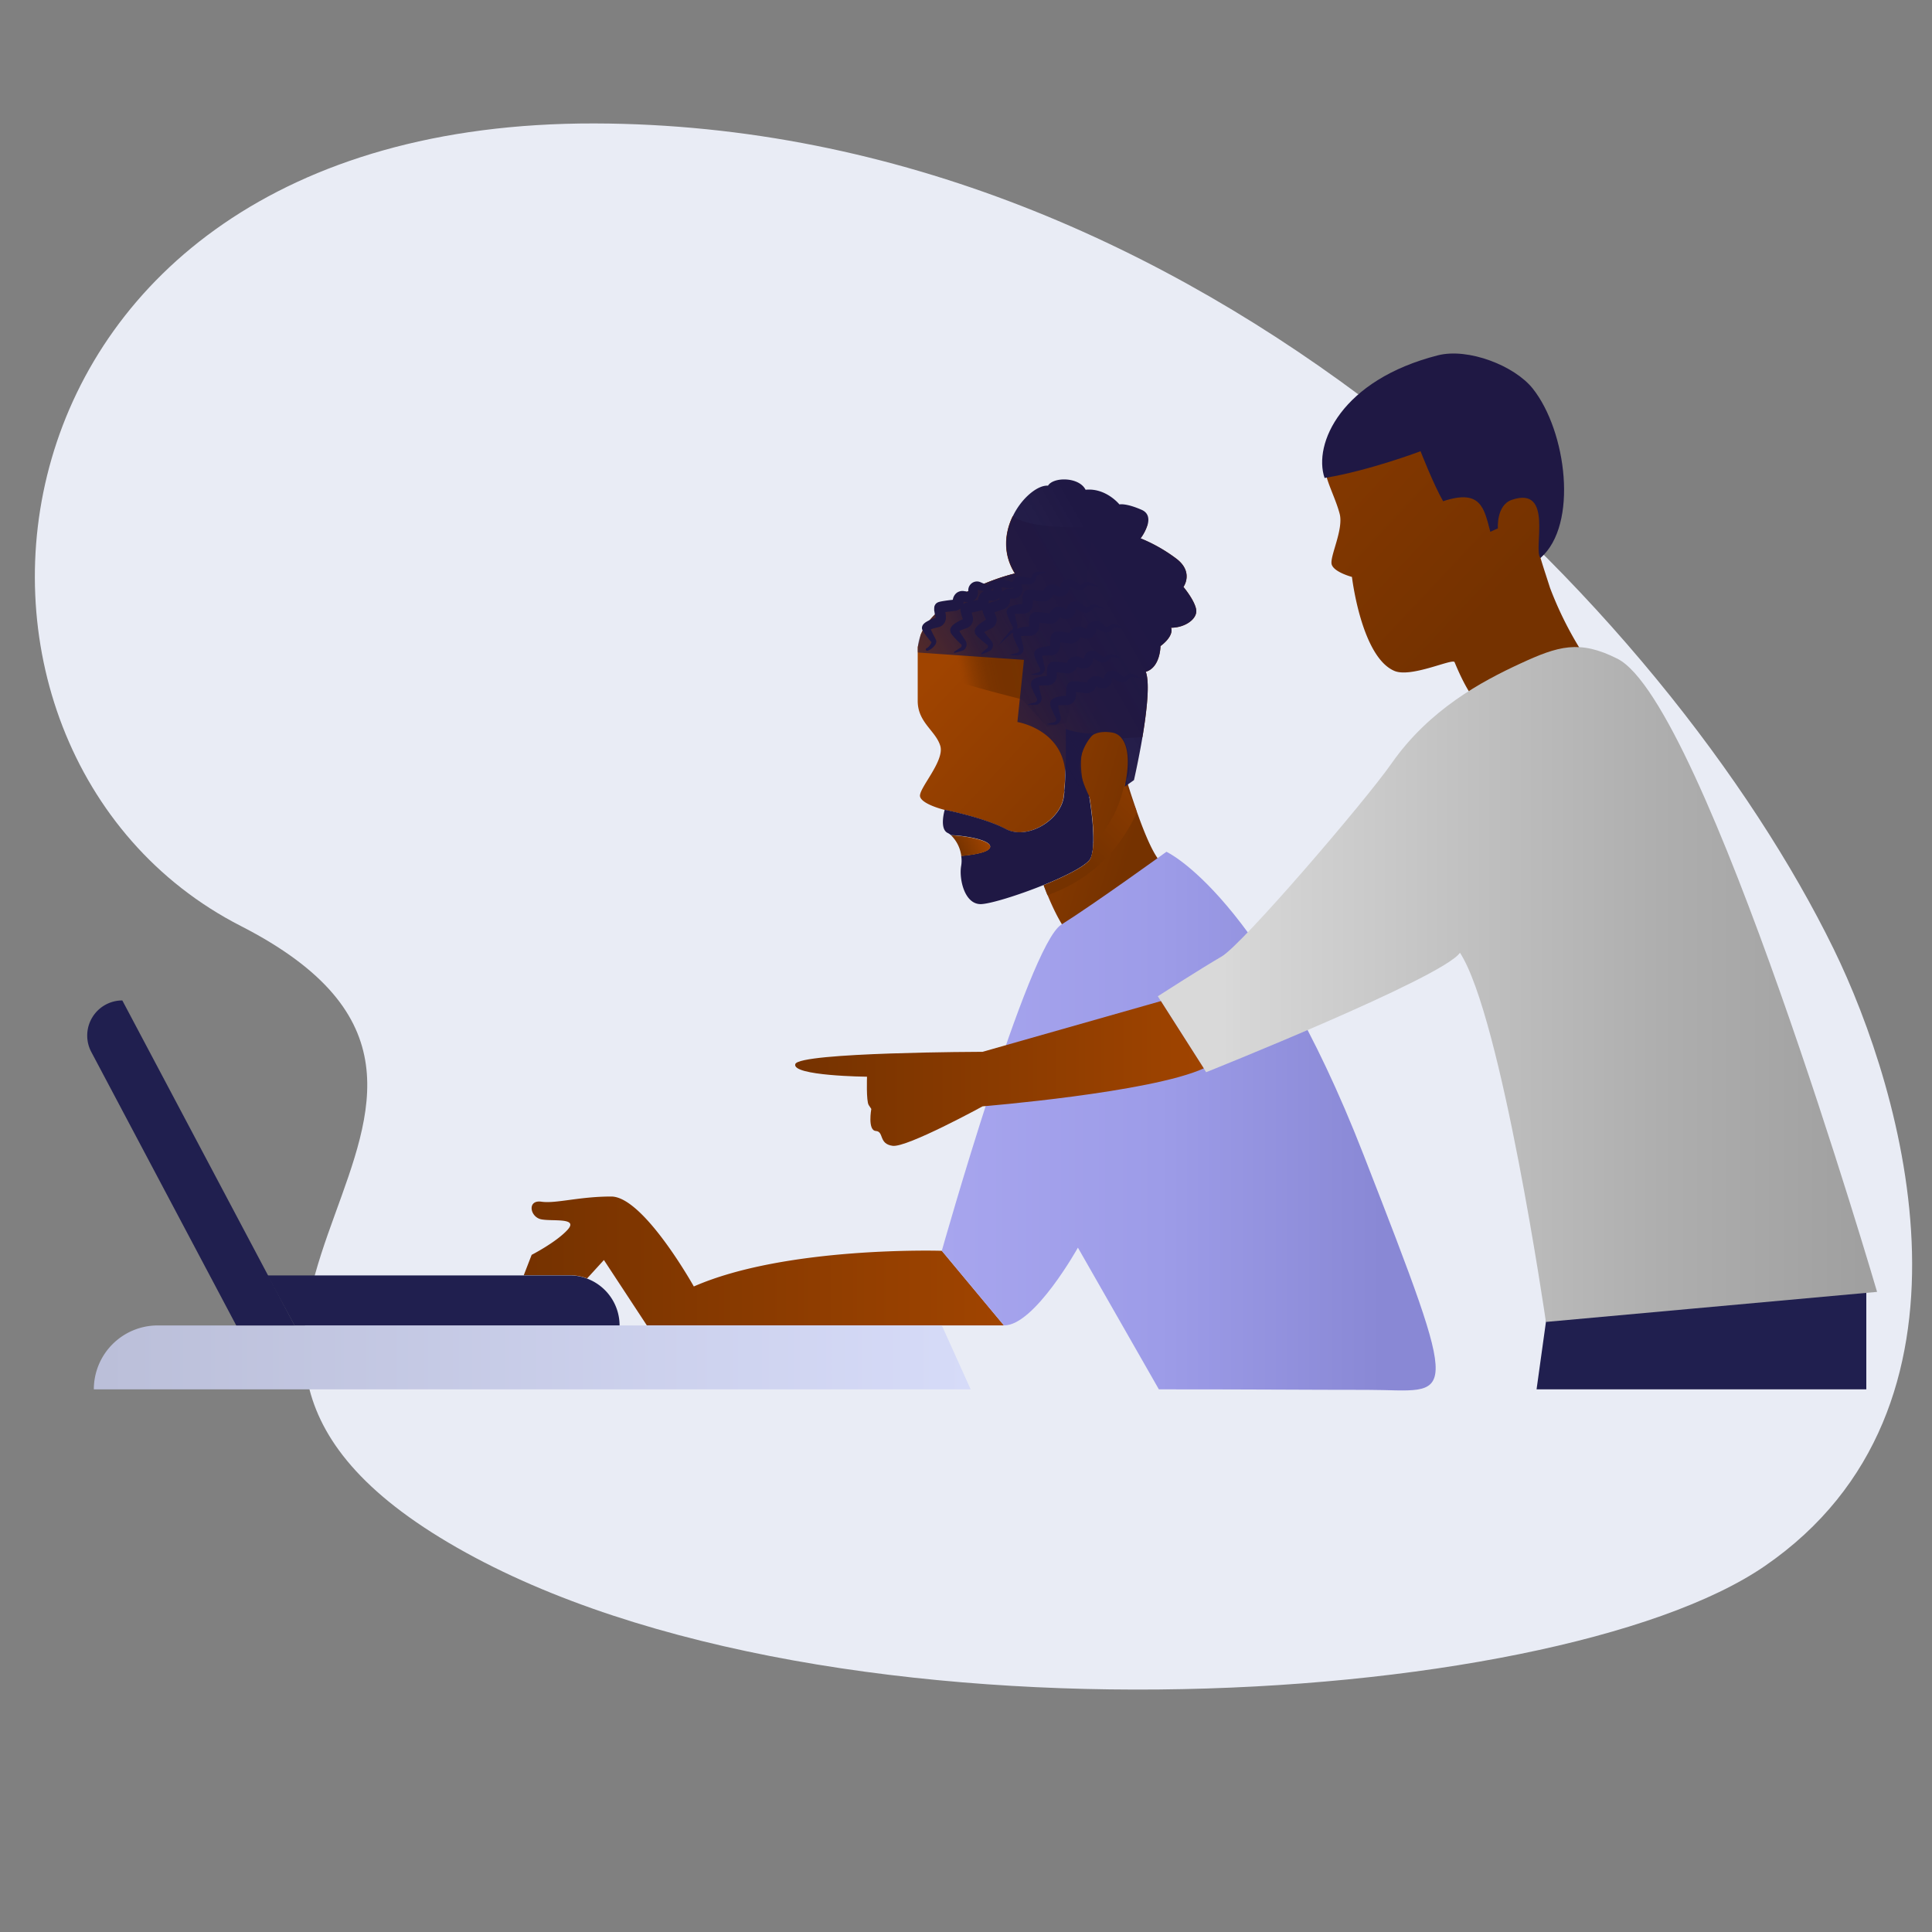 <svg xmlns="http://www.w3.org/2000/svg" xmlns:xlink="http://www.w3.org/1999/xlink" viewBox="0 0 650 650"><rect x="0" y="0" width="650" height="650" fill="#808080" stroke="none"/><defs><style>.cls-1{fill:#e9ecf5;}.cls-2{fill:url(#Безымянный_градиент_123);}.cls-3{fill:url(#Безымянный_градиент_64);}.cls-4{fill:#1f1844;}.cls-5{fill:url(#Безымянный_градиент_123-2);}.cls-6{fill:url(#Безымянный_градиент_123-3);}.cls-7{fill:url(#Безымянный_градиент_123-4);}.cls-8{fill:url(#Безымянный_градиент_123-5);}.cls-9{fill:url(#Безымянный_градиент_123-6);}.cls-10{fill:url(#Безымянный_градиент_250);}.cls-11{fill:#201f4f;}.cls-12{fill:url(#Безымянный_градиент_170);}.cls-13{fill:url(#Безымянный_градиент_3);}.cls-14{fill:url(#Безымянный_градиент_123-7);}.cls-15{fill:url(#Безымянный_градиент_63);}</style><linearGradient id="Безымянный_градиент_123" x1="409.89" y1="280.65" x2="331.53" y2="207.09" gradientUnits="userSpaceOnUse"><stop offset="0" stop-color="#753200"/><stop offset="1" stop-color="#a04400"/></linearGradient><linearGradient id="Безымянный_градиент_64" x1="319.88" y1="214.81" x2="344.8" y2="209.49" gradientUnits="userSpaceOnUse"><stop offset="0" stop-color="#a04400" stop-opacity="0"/><stop offset="0.06" stop-color="#953f00" stop-opacity="0.27"/><stop offset="0.12" stop-color="#8b3b00" stop-opacity="0.49"/><stop offset="0.19" stop-color="#833800" stop-opacity="0.68"/><stop offset="0.27" stop-color="#7d3500" stop-opacity="0.82"/><stop offset="0.37" stop-color="#783300" stop-opacity="0.93"/><stop offset="0.51" stop-color="#763200" stop-opacity="0.98"/><stop offset="0.9" stop-color="#753200"/></linearGradient><linearGradient id="Безымянный_градиент_123-2" x1="348.01" y1="967.31" x2="358.23" y2="967.31" gradientTransform="translate(-419.32 -426.48) rotate(-26.38)" xlink:href="#Безымянный_градиент_123"/><linearGradient id="Безымянный_градиент_123-3" x1="400.66" y1="992.68" x2="349" y2="944.17" gradientTransform="translate(-419.32 -426.48) rotate(-26.38)" xlink:href="#Безымянный_градиент_123"/><linearGradient id="Безымянный_градиент_123-4" x1="504.12" y1="200.56" x2="341.89" y2="48.25" xlink:href="#Безымянный_градиент_123"/><linearGradient id="Безымянный_градиент_123-5" x1="384.4" y1="987.57" x2="439.83" y2="968.7" gradientTransform="translate(-419.32 -426.48) rotate(-26.38)" xlink:href="#Безымянный_градиент_123"/><linearGradient id="Безымянный_градиент_123-6" x1="176.21" y1="424.27" x2="337.77" y2="424.27" xlink:href="#Безымянный_градиент_123"/><linearGradient id="Безымянный_градиент_250" x1="316.88" y1="377.19" x2="483.03" y2="377.19" gradientUnits="userSpaceOnUse"><stop offset="0" stop-color="#a7a5ee"/><stop offset="0.44" stop-color="#9d9ce8"/><stop offset="0.89" stop-color="#8988d5"/></linearGradient><linearGradient id="Безымянный_градиент_170" x1="31.52" y1="456.68" x2="326.57" y2="456.68" gradientUnits="userSpaceOnUse"><stop offset="0.01" stop-color="#bbbfd9"/><stop offset="1" stop-color="#d6dbf8"/></linearGradient><linearGradient id="Безымянный_градиент_3" x1="389.53" y1="331.22" x2="631.52" y2="331.22" gradientUnits="userSpaceOnUse"><stop offset="0.09" stop-color="#d9d9d9"/><stop offset="0.12" stop-color="#d6d6d6"/><stop offset="0.7" stop-color="#aeaeae"/><stop offset="1" stop-color="#9f9f9f"/></linearGradient><linearGradient id="Безымянный_градиент_123-7" x1="267.52" y1="361.18" x2="404.97" y2="361.18" xlink:href="#Безымянный_градиент_123"/><linearGradient id="Безымянный_градиент_63" x1="292.12" y1="255.23" x2="381.59" y2="204.33" gradientUnits="userSpaceOnUse"><stop offset="0" stop-color="#1f1844" stop-opacity="0"/><stop offset="0.11" stop-color="#1f1844" stop-opacity="0.24"/><stop offset="0.29" stop-color="#1f1844" stop-opacity="0.58"/><stop offset="0.49" stop-color="#1f1844" stop-opacity="0.81"/><stop offset="0.71" stop-color="#1f1844" stop-opacity="0.96"/><stop offset="1" stop-color="#1f1844"/></linearGradient></defs><title>1</title><g id="Слой_1" data-name="Слой 1"><path class="cls-1" d="M616.86,319.16C561.84,206.69,404.48,42,200,41.53c-213.36-.44-234,211.17-119,270S27.87,443.66,148.07,517.32c121.66,74.56,374.5,58.49,445.67,9.56C671.21,473.63,640.63,367.75,616.86,319.16Z"/></g><g id="Слой_2" data-name="Слой 2"><path class="cls-2" d="M394,211.19c1,3-3.57,6.18-3.57,6.18s0,7.14-4.94,8.65c1.43,3.79.29,13.52-1.13,22l-7,.38c-4.85.28-9.18.58-11.93,1-1.86.28-3,.62-3.09,1a15.71,15.71,0,0,1-1.66,3.11c0,3.32-2.1.67-2.27,6-.07,2.4-.19,4.72-.36,6.69-.06.58-.11,1.13-.17,1.65-.94,8-12.27,14.92-19.54,11.09s-20.58-6.47-20.58-6.47-7.54-1.83-8.21-4.45,8.41-12,6.78-17.14c-.74-2.38-2.43-4.22-4-6.23-1.87-2.37-3.62-5-3.58-9v-.09c0-1.26,0-6.35,0-10.78v-5.25c0-1.15,0-1.86,0-1.86a27.44,27.44,0,0,0,.94-4h0c4.18-10.56,21-18.09,31.72-20.74-4.2-6.71-3.39-13.76-.7-19.29,4,3.23,14.66,4.07,27.16,3.77,5.83-.13,12.07-.51,18.22-1a15.08,15.08,0,0,1-2.39,4.73A53.59,53.59,0,0,1,395.83,188c5.9,4.54,2.33,9.47,2.33,9.47s3.71,4.4,4.27,7.56S398.71,211.19,394,211.19Z"/><path class="cls-3" d="M367.91,177.41C365,201,360.73,230,360.77,231.73c.07,3.88-1.51,8.77-2,11.5l-6.46,1.35-8.46-9.31s-24.62-6-35-10.47v-5.25c0-1.15,0-1.86,0-1.86a27.44,27.44,0,0,0,.94-4h0c4.18-10.56,21-18.09,31.72-20.74-4.2-6.71-3.39-13.76-.7-19.29C344.76,176.87,355.41,177.71,367.91,177.41Z"/><path class="cls-4" d="M370,246.49c-2.84,2.42-6.06,6.3-6.16,10.95A18.82,18.82,0,0,0,367,268c-.34,0-.54,0-.54,0s2.73,15.7.48,20.7c-1.06,2.35-8.11,5.94-15.85,9.06-8.75,3.54-18.42,6.49-21.3,6.42-5.44-.14-7.18-8.75-6.41-12.92a10.14,10.14,0,0,0,0-3.32c4-.36,9.65-1.21,9.74-3.1.1-2.19-8-3.69-13.19-3.86a4.47,4.47,0,0,0-1.09-.74c-2.91-1.4-1-7.81-1-7.81s13.3,2.63,20.57,6.47,18.6-3,19.54-11.09c.72-6.09.7-17.57.63-22.82.09.22.12.34.12.34S365.09,247.55,370,246.49Z"/><path class="cls-5" d="M333.16,284.92c-.09,1.89-5.78,2.74-9.74,3.1a11.85,11.85,0,0,0-3.45-7C325.14,281.23,333.27,282.73,333.16,284.92Z"/><path class="cls-6" d="M380,258.37a7.9,7.9,0,0,1-1,4c.42,1.38,1,3.27,1.71,5.44l1.56,4.65c2.08,6,4.66,12.53,7,16,4.87,7.27-18,29.34-24.67,29.19-4.72-.1-9.63-10.38-12.13-16.46-.58-1.4-1-2.59-1.32-3.36,7.75-3.12,14.8-6.71,15.85-9.07a14.41,14.41,0,0,0,.86-5c.26-6.55-1.34-15.74-1.34-15.74s-3.33-6.52-3.25-10.38a16.68,16.68,0,0,1,5.6-11.62c.17,0,1.86-1,2-1C375.89,243.72,380,248.76,380,258.37Z"/><path class="cls-7" d="M531,217.33a120.07,120.07,0,0,1-9.5-19.52L520,193.16c-.71-2.16-1.29-4.06-1.71-5.44.63-1.11,1.49-1.42,2.06-2.91,2.59-6.76.19-31.71-11.92-25.07-.16.09-6.41-22.19-9.43-22.66-5.64-.87-25-5.07-37.1-2.5l-8.11,5c-1.59.34-8,15.24-8,17.57,0,0,0,.07,0,.1,0,4,3.4,9.86,4.92,15.59,1.39,5.26-3.36,14.36-2.69,17s6.83,4.26,6.83,4.26h0S458,221,469.13,225.72c5.65,2.41,19.67-4.34,20.25-2.94,2.49,6.08,7.4,16.35,12.13,16.46C508.2,239.39,535.92,224.6,531,217.33Z"/><path class="cls-8" d="M378.36,263.25l3.91,9.24s0,.06,0,.09c0,.32.06.66.09,1-7.71,16.67-19.9,24-29.94,27.61-.58-1.4-1-2.59-1.32-3.36,7.75-3.12,14.8-6.71,15.85-9.07a14.41,14.41,0,0,0,.86-5A38.55,38.55,0,0,0,378.36,263.25Z"/></g><g id="Слой_3" data-name="Слой 3"><path class="cls-9" d="M337.77,445.92H217.63l-14.45-22-5.66,6.2a16.38,16.38,0,0,0-5.89-1.07H176.21l2.66-6.87s8.22-4.21,12.06-8.41-4.91-2.8-8.78-3.53-4.88-6.65,0-5.94,12.62-1.74,23.5-1.74,27.78,30.26,27.78,30.26c31.15-13.66,83.45-12,83.45-12Z"/><path class="cls-10" d="M460,467.6c-21.13,0-34.74-.17-70.11-.17l-27.24-47.67s-14.69,26.36-24.9,26.16l-20.89-25.1s29-102.71,40.18-109.72,35.39-24.53,35.39-24.53,32.31,14.68,66.32,101.94S489,467.6,460,467.6Z"/><polygon class="cls-11" points="627.9 467.43 516.96 467.43 521.12 437.51 627.9 430.19 627.9 467.43"/></g><g id="_01" data-name="01"><path class="cls-12" d="M326.57,467.43h-295A21.5,21.5,0,0,1,53,445.93H316.87Z"/><path class="cls-11" d="M208.45,445.92H99.1L90,429.1H191.63a16.38,16.38,0,0,1,5.89,1.07A16.86,16.86,0,0,1,208.45,445.92Z"/><path class="cls-11" d="M41.15,336.58,99.1,445.93H79.48l-48.76-92a11.81,11.81,0,0,1,10.43-17.34Z"/><path class="cls-4" d="M518.28,187.72c12.82-11.14,8.77-42.71-2.61-57C509.5,123,494,117,483.86,119.52c-32.63,8.28-42.11,29.84-38.22,41.29,15.07-2.48,32.29-9,32.29-9s4.36,11.2,7.59,16.82c12.73-4.21,13.77,2.28,15.88,10.29,1.05-.53,2.55-1.13,2.55-1.13s-.6-7.83,4.7-9.63C522.86,163.36,515.67,185.05,518.28,187.72Z"/><path class="cls-13" d="M631.52,434.64,520.11,444.75s-14.9-102.65-28.92-124.21c-5.81,8.41-85.4,40.19-85.4,40.19l-.82-1.29-14.38-22.59-1.06-1.67S404,325.87,411,321.81s48.3-52.26,57.1-64.87c12.78-18.33,30.54-27.75,43.34-33.67s19.93-8.12,32.74-1.64C573.56,236.48,631.52,434.64,631.52,434.64Z"/><path class="cls-14" d="M405,359.44c-17.93,8.17-74.4,12.77-74.4,12.77s-25.49,13.94-30.28,13.29-2.83-4.79-5.66-5-1.52-7.41-1.52-7.41l-.87-1.31c-.87-1.31-.57-9.53-.57-9.53S266.26,362,267.57,358s63-4.13,63-4.13l60-17.06Z"/><path class="cls-15" d="M394,211.19c1,3-3.57,6.18-3.57,6.18s0,7.14-4.94,8.65c1.43,3.79.29,13.52-1.13,22-1.31,7.76-2.85,14.44-2.85,14.44l-3.13,2.22c1.85-8.37,1.09-13.65-1-16.27a5,5,0,0,0-3.17-1.94c-4.59-.76-7.26.65-8.75,2.94-3.28,5-1,14.26-1,14.26s1,.69-6.43,2.62a25.74,25.74,0,0,0,.36-6.69c-1.21-14.34-16.1-16.69-16.1-16.69L344.5,222l-35.69-2.47h0a12.37,12.37,0,0,1,0-1.86,13.27,13.27,0,0,1,.94-4h0c4.18-10.56,21-18.09,31.72-20.74-4.2-6.71-3.39-13.76-.7-19.29,3-6.23,8.47-10.53,11.82-10.24,1.79-3,10.44-3,12.64,1.37,6.87-.69,11.39,4.94,11.39,4.94s2.07-.54,7.42,1.79c2.35,1,2.58,3,2.11,4.88a15.08,15.08,0,0,1-2.39,4.73A53.59,53.59,0,0,1,395.83,188c5.9,4.54,2.33,9.47,2.33,9.47s3.71,4.4,4.27,7.56S398.71,211.19,394,211.19Z"/><path class="cls-4" d="M369.46,197.27c-1-.09-1.9-.22-2.83-.36a1.26,1.26,0,0,0-.55,0,.87.87,0,0,0-.38.17.83.83,0,0,0-.14.14l-.22.24-.5.54a2.43,2.43,0,0,1-2.11.62,2.67,2.67,0,0,1-.57-.17l-.41-.2-.64-.31-1.23-.6a.15.15,0,0,0-.16.09c0,.06,0,.09,0,.1h0v.33a2,2,0,0,1,0,.24,3,3,0,0,1-.53,1.31,3.2,3.2,0,0,1-3.89,1.06l-.65-.27-.33-.14-.16-.07-.11,0a.21.21,0,0,0,.1,0,.25.25,0,0,0,.21-.09l0-.05-.14.37a3.34,3.34,0,0,1-2.23,2,3.41,3.41,0,0,1-.77.12h-.39l-.27,0-2.74-.32c-.44,0-.91-.09-1.27-.11h-.14l.1,0,.2-.06.09,0,.21-.11a1.56,1.56,0,0,0,.39-.34,1.22,1.22,0,0,0,.2-.3c.08-.17,0-.15,0-.09a2.1,2.1,0,0,0,0,.21c-.06.35-.1.8-.13,1.23l0,.67a4.08,4.08,0,0,1-.2,1.2,3.18,3.18,0,0,1-2.78,2.13,4.2,4.2,0,0,1-.45,0h-.66c-.44,0-.87,0-1.29,0a7.29,7.29,0,0,0-1,.13s-.05,0,0,0a1,1,0,0,0,.28-.61.74.74,0,0,0,0-.13s0,0,0,0h0a.75.75,0,0,0,0,.09c0,.08,0,.17,0,.27.06.4.14.85.24,1.3.19.9.44,1.79.64,2.72a2.28,2.28,0,0,1-.38,2,2,2,0,0,1-1.68.81l.29-.14q-2.24,2.09-4.52,4.14,1.9-2.41,3.86-4.76l.05-.06.24-.08a.89.89,0,0,0,.55-1.32c-.45-.82-.84-1.7-1.24-2.58-.19-.45-.39-.89-.56-1.4,0-.13-.08-.27-.12-.42s0-.15-.05-.26l0-.16a.92.92,0,0,1,0-.1,2.11,2.11,0,0,1,0-.22,1.84,1.84,0,0,1,.64-1.2,2.84,2.84,0,0,1,.61-.4,7,7,0,0,1,1.72-.55c.52-.11,1-.19,1.51-.24l.74-.08c.36,0,.24,0,.22,0a.14.14,0,0,0-.14.06c0,.29,0-.48,0-.93a15.5,15.5,0,0,1,.09-1.57c0-.15,0-.3.07-.48a3.13,3.13,0,0,1,.24-.77,2.46,2.46,0,0,1,.29-.45,2.13,2.13,0,0,1,.46-.4l.24-.13.14-.05.28-.08.14,0H346l.2,0h.52c.57,0,1,.06,1.53.1,1,.08,1.91.2,2.85.33h0a.33.33,0,0,0-.12.07.28.28,0,0,0-.07.12l.12-.29a3.5,3.5,0,0,1,.36-.67,3.3,3.3,0,0,1,4.05-1.15l.22.1.16.08.31.16.63.32-.06,0a.08.08,0,0,0,0,.1s0,0,0,0,0-.05,0-.11l0-.17,0-.19.08-.33a3,3,0,0,1,1.83-1.93,2.89,2.89,0,0,1,2.55.27c.46.31.77.58,1.16.88l.85.66a.63.63,0,0,0,.54,0l.58-.37.32-.21a2.27,2.27,0,0,1,.46-.23,2.17,2.17,0,0,1,1-.12,2.32,2.32,0,0,1,.82.28C367.77,196.39,368.62,196.81,369.46,197.27Z"/><path class="cls-4" d="M371.56,204.77c-1-.09-2-.24-3-.38a.94.94,0,0,0-.86.27l-.07.08-.13.14-.25.28-.25.28a2.56,2.56,0,0,1-.46.36,2.51,2.51,0,0,1-2.35.11l-1.4-.69-.67-.33c-.15-.08-.14-.05-.16-.06h-.05a.16.16,0,0,0-.09.14c0,.09.09-.21,0,.66A3.14,3.14,0,0,1,360,208a3.19,3.19,0,0,1-1.51.29,3.34,3.34,0,0,1-.77-.14l-.35-.13-.17-.07-.69-.29-.34-.14c-.1,0,0,0,0,0a.22.22,0,0,0,.23,0s.08-.1.07-.07l-.06.18,0,.09-.08.18a3.31,3.31,0,0,1-.41.7,3.38,3.38,0,0,1-2.87,1.3l-1.58-.18c-.95-.12-2-.24-2.79-.28h-.11l.21,0,.21-.09a1.57,1.57,0,0,0,.45-.31,1.25,1.25,0,0,0,.35-.52c0-.09,0,0,0,0l0,.26c-.06.4-.09.87-.13,1.33l-.05.73a3.31,3.31,0,0,1-.44,1.5,3.19,3.19,0,0,1-2.55,1.58H345a12.75,12.75,0,0,0-1.31.08c-.21,0-.37.06-.51.08s-.1,0-.08,0a1,1,0,0,0,.25-.39.79.79,0,0,0,.07-.26.74.74,0,0,0,0-.13s0,0,0,0,0,0,0,.06a2.25,2.25,0,0,0,0,.27l.11.66c.17.93.41,1.89.65,2.85l.19.83a2.28,2.28,0,0,1-.11,1.11,2.12,2.12,0,0,1-1.49,1.36,2.15,2.15,0,0,1-.49.05l-.38,0-.75,0c-.5,0-1-.08-1.51-.14.48-.15,1-.28,1.46-.42l.73-.19.36-.09a1.14,1.14,0,0,0,.24-.11,1,1,0,0,0,.44-.75.72.72,0,0,0-.09-.36l0-.08-.08-.16-.18-.34c-.45-.91-.88-1.81-1.28-2.78-.1-.25-.2-.49-.28-.77s-.09-.28-.12-.46a2.49,2.49,0,0,1,0-.31.94.94,0,0,1,0-.1,2.15,2.15,0,0,1,0-.23,1.79,1.79,0,0,1,.85-1.36,3.6,3.6,0,0,1,.59-.33,6.17,6.17,0,0,1,.93-.31,15.33,15.33,0,0,1,1.64-.32l.79-.1.39,0,.2,0h.1s0,0,0,0a.14.14,0,0,0-.15,0,.18.18,0,0,0,0,.08v-.76c0-.53,0-1,.08-1.63,0-.15,0-.3.06-.48a3.75,3.75,0,0,1,.17-.67,2.1,2.1,0,0,1,.53-.84,2.14,2.14,0,0,1,.53-.37,2.2,2.2,0,0,1,.3-.11l.3-.07h.11l.21,0h.4c1.18,0,2.12.15,3.14.26l1.37.18a.3.3,0,0,0-.26.13l0,.06h0l0-.09.07-.17a3.39,3.39,0,0,1,.9-1.29,3.31,3.31,0,0,1,3-.75,3.64,3.64,0,0,1,.69.26l.33.17.66.34.17.08s0,0,0,0h0a.09.09,0,0,0-.05,0s0,.08,0,.09h0l0-.09,0-.18,0-.21c0-.12.05-.24.09-.35a3,3,0,0,1,.77-1.24,2.94,2.94,0,0,1,2.63-.77,3,3,0,0,1,.66.22,3,3,0,0,1,.49.3l.59.45,1.13.88a.55.55,0,0,0,.51.14l.16-.05.31-.21.7-.45a2.12,2.12,0,0,1,2-.07C369.77,203.84,370.67,204.28,371.56,204.77Z"/><path class="cls-4" d="M378.46,211.42c-1-.09-2-.24-3-.38a.94.94,0,0,0-.86.27l-.07.08-.13.14-.25.28-.25.28a2.56,2.56,0,0,1-.46.36,2.51,2.51,0,0,1-2.35.11l-1.4-.69-.67-.33c-.15-.08-.14-.05-.16-.06h-.05a.16.16,0,0,0-.09.14c0,.09.09-.21,0,.66a3.14,3.14,0,0,1-1.78,2.31,3.18,3.18,0,0,1-1.51.29,3.33,3.33,0,0,1-.77-.14l-.35-.13-.17-.07-.69-.29-.34-.14c-.1,0,0,0,0,0a.22.22,0,0,0,.23,0s.08-.1.08-.07l-.06.18,0,.09-.08.18a3.32,3.32,0,0,1-.41.7,3.38,3.38,0,0,1-2.87,1.3l-1.58-.18c-.95-.12-2-.24-2.78-.28h-.11l.21,0,.21-.09a1.57,1.57,0,0,0,.45-.31,1.25,1.25,0,0,0,.35-.52c0-.09,0,0,0,0l0,.26c-.06.4-.09.87-.13,1.33l0,.73a3.31,3.31,0,0,1-.44,1.5,3.19,3.19,0,0,1-2.55,1.58h-1.5a12.75,12.75,0,0,0-1.31.08c-.21,0-.37.06-.51.08s-.1,0-.08,0a1,1,0,0,0,.25-.39.78.78,0,0,0,.07-.26.74.74,0,0,0,0-.13s0,0,0,0,0,0,0,.06a2.3,2.3,0,0,0,0,.27l.11.66c.17.93.41,1.89.65,2.85l.19.83a2.28,2.28,0,0,1-.11,1.11,2.12,2.12,0,0,1-1.49,1.36,2.14,2.14,0,0,1-.49.05l-.38,0-.75,0c-.5,0-1-.08-1.51-.14.48-.15,1-.28,1.46-.42l.73-.19.36-.09a1.13,1.13,0,0,0,.24-.11,1,1,0,0,0,.44-.75.72.72,0,0,0-.09-.36l0-.08-.08-.16-.18-.34c-.45-.91-.88-1.81-1.28-2.78-.1-.25-.2-.49-.28-.77s-.09-.28-.12-.46a2.49,2.49,0,0,1,0-.31.83.83,0,0,1,0-.1,1.82,1.82,0,0,1,.86-1.59,3.59,3.59,0,0,1,.59-.33,6.18,6.18,0,0,1,.93-.31,15.33,15.33,0,0,1,1.64-.32l.79-.1.39,0,.2,0h.1s0,0,0,0a.14.14,0,0,0-.15,0,.18.18,0,0,0,0,.08v-.76c0-.53,0-1,.08-1.63,0-.15,0-.3.06-.48a3.75,3.75,0,0,1,.17-.67,2.11,2.11,0,0,1,.53-.84,2.14,2.14,0,0,1,.53-.37,2.21,2.21,0,0,1,.3-.11l.3-.07H355l.21,0h.4c1.18,0,2.12.15,3.14.26l1.37.18a.3.3,0,0,0-.26.13l0,.06h0l0-.09.07-.17a3.39,3.39,0,0,1,.9-1.29,3.31,3.31,0,0,1,3-.75,3.64,3.64,0,0,1,.69.26l.33.17.66.34.17.08s0,0,0,0h0a.09.09,0,0,0-.05,0s0,.08,0,.09h0l0-.09,0-.18,0-.21c0-.12.06-.24.09-.35a3,3,0,0,1,.77-1.24,2.94,2.94,0,0,1,2.63-.77,3,3,0,0,1,.66.22,3.05,3.05,0,0,1,.49.3l.59.45,1.13.88a.55.55,0,0,0,.51.14l.16-.05.31-.21.7-.45a2.12,2.12,0,0,1,2-.07C376.67,210.48,377.58,210.93,378.46,211.42Z"/><path class="cls-4" d="M377.4,221.49c-1-.09-2-.24-3-.38a.94.94,0,0,0-.86.27l-.07.08-.13.14-.25.28-.25.28a2.56,2.56,0,0,1-.46.36,2.51,2.51,0,0,1-2.35.11l-1.4-.69-.67-.33c-.15-.08-.14-.05-.16-.06h-.05a.16.16,0,0,0-.09.14c0,.09.09-.21,0,.66a3.14,3.14,0,0,1-1.78,2.31,3.19,3.19,0,0,1-1.51.29,3.34,3.34,0,0,1-.77-.14l-.35-.13-.17-.07-.69-.29-.34-.14c-.1,0,0,0,0,0a.22.22,0,0,0,.23,0s.08-.1.07-.07l-.06.18,0,.09-.08.18a3.31,3.31,0,0,1-.41.7,3.38,3.38,0,0,1-2.87,1.3l-1.58-.18c-.95-.12-2-.24-2.79-.28h-.11l.21,0,.21-.09a1.57,1.57,0,0,0,.45-.31,1.25,1.25,0,0,0,.35-.52c0-.09,0,0,0,0l0,.26c-.06.4-.09.87-.13,1.33l0,.73a3.31,3.31,0,0,1-.44,1.5,3.19,3.19,0,0,1-2.55,1.58h-1.5a12.75,12.75,0,0,0-1.31.08c-.21,0-.37.06-.51.08s-.1,0-.08,0a1,1,0,0,0,.25-.39.79.79,0,0,0,.07-.26.74.74,0,0,0,0-.13s0,0,0,0,0,0,0,.06a2.25,2.25,0,0,0,0,.27l.11.66c.17.93.41,1.89.65,2.85l.19.83a2.28,2.28,0,0,1-.11,1.11,2.12,2.12,0,0,1-1.49,1.36,2.14,2.14,0,0,1-.49.05l-.38,0-.75,0c-.5,0-1-.08-1.51-.14.48-.15,1-.28,1.46-.42l.73-.19.36-.09a1.14,1.14,0,0,0,.24-.11,1,1,0,0,0,.44-.75.72.72,0,0,0-.09-.36l0-.08-.08-.16-.18-.34c-.45-.91-.88-1.81-1.28-2.78-.1-.25-.2-.49-.28-.77s-.09-.28-.12-.46a2.49,2.49,0,0,1,0-.31.94.94,0,0,1,0-.1,2.15,2.15,0,0,1,0-.23,1.79,1.79,0,0,1,.85-1.36,3.6,3.6,0,0,1,.59-.33,6.18,6.18,0,0,1,.93-.31,15.33,15.33,0,0,1,1.64-.32l.79-.1.39,0,.2,0h.1s0,0,0,0a.14.14,0,0,0-.15,0,.18.18,0,0,0,0,.08v-.76c0-.53,0-1,.08-1.63,0-.15,0-.3.06-.48a3.75,3.75,0,0,1,.17-.67,2.1,2.1,0,0,1,.53-.84,2.14,2.14,0,0,1,.53-.37,2.2,2.2,0,0,1,.3-.11l.3-.07H354l.21,0h.4c1.18,0,2.12.15,3.14.26l1.37.18a.3.3,0,0,0-.26.13l0,.06h0l0-.09.07-.17a3.39,3.39,0,0,1,.9-1.29,3.31,3.31,0,0,1,3-.75,3.64,3.64,0,0,1,.69.26l.33.17.66.34.17.08s0,0,0,0h0a.09.09,0,0,0-.05,0s0,.08,0,.09h0l0-.09,0-.18,0-.21c0-.12.05-.24.09-.35a3,3,0,0,1,.77-1.24,2.94,2.94,0,0,1,2.63-.77,3,3,0,0,1,.66.22,3,3,0,0,1,.49.3l.59.45,1.13.88a.55.55,0,0,0,.51.14l.16-.05.31-.21.7-.45a2.12,2.12,0,0,1,2-.07C375.61,220.55,376.51,221,377.4,221.49Z"/><path class="cls-4" d="M383.85,228.13c-1-.09-2-.24-3-.38a.94.94,0,0,0-.86.27l-.07.08-.13.14-.25.28-.25.28a2.56,2.56,0,0,1-.46.36,2.51,2.51,0,0,1-2.35.11l-1.4-.69-.67-.33c-.15-.08-.14-.05-.16-.06h-.05a.16.16,0,0,0-.09.14c0,.09.09-.21,0,.66a3.14,3.14,0,0,1-1.78,2.31,3.19,3.19,0,0,1-1.51.29,3.34,3.34,0,0,1-.77-.14l-.35-.13-.17-.07-.69-.29-.34-.14c-.1,0,0,0,0,0a.22.22,0,0,0,.23,0s.08-.1.07-.07l-.06.18,0,.09-.08.18a3.31,3.31,0,0,1-.41.7,3.38,3.38,0,0,1-2.87,1.3l-1.58-.18c-.95-.12-2-.24-2.79-.28h-.11l.21,0,.21-.09a1.57,1.57,0,0,0,.45-.31,1.25,1.25,0,0,0,.35-.52c0-.09,0,0,0,0l0,.26c-.06.4-.09.87-.13,1.33l0,.73a3.31,3.31,0,0,1-.44,1.5,3.19,3.19,0,0,1-2.55,1.58h-1.5a12.75,12.75,0,0,0-1.31.08c-.21,0-.37.06-.51.08s-.1,0-.08,0a1,1,0,0,0,.25-.39.79.79,0,0,0,.07-.26.74.74,0,0,0,0-.13s0,0,0,0,0,0,0,.06a2.25,2.25,0,0,0,0,.27l.11.66c.17.93.41,1.89.65,2.85l.19.83a2.28,2.28,0,0,1-.11,1.11,2.12,2.12,0,0,1-1.49,1.36,2.14,2.14,0,0,1-.49.05l-.38,0-.75,0c-.5,0-1-.08-1.51-.14.48-.15,1-.28,1.46-.42l.73-.19.36-.09a1.14,1.14,0,0,0,.24-.11,1,1,0,0,0,.44-.75.72.72,0,0,0-.09-.36l0-.08-.08-.16-.18-.34c-.45-.91-.88-1.81-1.28-2.78-.1-.25-.2-.49-.28-.77s-.09-.28-.12-.46a2.49,2.49,0,0,1,0-.31.94.94,0,0,1,0-.1,2.15,2.15,0,0,1,0-.23,1.79,1.79,0,0,1,.85-1.36,3.6,3.6,0,0,1,.59-.33,6.18,6.18,0,0,1,.93-.31,15.33,15.33,0,0,1,1.64-.32l.79-.1.39,0,.2,0h.1s0,0,0,0a.14.14,0,0,0-.15,0,.18.18,0,0,0,0,.08v-.76c0-.53,0-1,.08-1.63,0-.15,0-.3.06-.48a3.75,3.75,0,0,1,.17-.67,2.1,2.1,0,0,1,.53-.84,2.14,2.14,0,0,1,.53-.37,2.2,2.2,0,0,1,.3-.11l.3-.07h.11l.21,0h.4c1.18,0,2.12.15,3.14.26l1.37.18a.3.3,0,0,0-.26.13l0,.06h0l0-.09.07-.17a3.39,3.39,0,0,1,.9-1.29,3.31,3.31,0,0,1,3-.75,3.64,3.64,0,0,1,.69.26l.33.17.66.34.17.08s0,0,0,0h0a.09.09,0,0,0-.05,0s0,.08,0,.09h0l0-.09,0-.18,0-.21c0-.12.05-.24.09-.35a3,3,0,0,1,.77-1.24,2.94,2.94,0,0,1,2.63-.77,3,3,0,0,1,.66.22,3,3,0,0,1,.49.3l.59.45,1.13.88a.55.55,0,0,0,.51.14l.16-.05.31-.21.7-.45a2.12,2.12,0,0,1,2-.07C382.06,227.2,383,227.64,383.85,228.13Z"/><path class="cls-4" d="M352.22,192.42c-1,.35-1.91.65-2.87.95a1,1,0,0,0-.67.63l-.08.29-.11.36-.11.36a2.54,2.54,0,0,1-.25.52,2.49,2.49,0,0,1-2.05,1.11h-2.31c-.17,0-.15,0-.18,0l0,0a.18.18,0,0,0,0,.18c0,.1,0-.2.28.62a3.11,3.11,0,0,1-.59,2.83,3.16,3.16,0,0,1-1.22.91,3.32,3.32,0,0,1-.75.21l-.37,0h-.19l-.74,0-.37,0c-.1,0,0,0,0,0a.2.2,0,0,0,.19-.11s0-.12,0-.09l0,.18v.29a3.3,3.3,0,0,1-.07.81,3.37,3.37,0,0,1-2,2.42l-1.5.53c-.9.31-1.88.65-2.62,1l-.1,0,0,0,0,0h0l.17-.14.16-.17a1.58,1.58,0,0,0,.28-.48,1.27,1.27,0,0,0,.09-.62c0-.09,0,0,0,0l.07.25c.12.38.3.82.47,1.25l.28.68a3.35,3.35,0,0,1,.26,1.56,3.23,3.23,0,0,1-1.62,2.57l-1.34.67a12.72,12.72,0,0,0-1.14.64,5,5,0,0,0-.41.29s-.07.06-.06,0a1,1,0,0,0,.07-.49.86.86,0,0,0-.06-.28l-.06-.13h0s0,0,0,0a2.28,2.28,0,0,0,.14.22l.39.54c.56.75,1.21,1.51,1.84,2.26l.55.67a2.42,2.42,0,0,1,.42,1.1,2.27,2.27,0,0,1-.77,2,2.3,2.3,0,0,1-.44.29l-.35.15-.69.29c-.47.18-.93.38-1.41.55a.2.2,0,0,1-.2-.33c.37-.34.76-.66,1.14-1l.58-.48.28-.24a1,1,0,0,0,.14-.18.81.81,0,0,0,0-.74.59.59,0,0,0-.2-.23l-.06,0-.14-.11-.3-.23c-.79-.63-1.57-1.27-2.35-2-.19-.18-.39-.36-.59-.58s-.2-.22-.31-.37a2.63,2.63,0,0,1-.18-.26l-.05-.09a2.27,2.27,0,0,1-.09-.22,1.86,1.86,0,0,1,.18-1.65,3.6,3.6,0,0,1,.4-.56,6.79,6.79,0,0,1,.71-.69,15.4,15.4,0,0,1,1.34-1l.67-.43.34-.2.17-.1.08,0s0,0,0,0a.18.18,0,0,0-.14.13.21.21,0,0,0,0,.11l-.33-.68c-.23-.47-.43-1-.64-1.51-.05-.14-.1-.29-.15-.46a3.8,3.8,0,0,1-.14-.68,2.13,2.13,0,0,1,.11-1A2.16,2.16,0,0,1,331,204a2.23,2.23,0,0,1,.23-.24l.24-.2.1-.06.19-.11.13-.07.23-.11c1.08-.48,2-.78,2.95-1.12l1.32-.43a.29.29,0,0,0-.17.23.32.32,0,0,0,0,.07h0v-.28a3.38,3.38,0,0,1,.25-1.55,3.3,3.3,0,0,1,2.36-2,3.61,3.61,0,0,1,.73-.07h.37l.74,0h.19s0,0,0,0l0,0a.07.07,0,0,0,0,.06s0,.06.06.05,0,0,0,0l0-.09,0-.18,0-.21c0-.12-.05-.24-.07-.35a3,3,0,0,1,.16-1.43,2.88,2.88,0,0,1,2.68-1.91,3.08,3.08,0,0,1,.57.05l.73.15,1.4.3a.58.58,0,0,0,.54-.1.71.71,0,0,0,.12-.12L347,194l.43-.71a2.1,2.1,0,0,1,1.74-.92C350.21,192.37,351.21,192.38,352.22,192.42Z"/><path class="cls-4" d="M346.11,194.34c-1,.24-2,.43-3,.62a1,1,0,0,0-.74.55l-.11.28-.15.35-.15.35a2.54,2.54,0,0,1-.31.49,2.49,2.49,0,0,1-2.16.88l-1.55-.18-.74-.09c-.16,0-.15,0-.18,0l-.05,0a.18.18,0,0,0-.07.18c0,.1,0-.2.21.65a3.11,3.11,0,0,1-.9,2.75,3.16,3.16,0,0,1-1.31.77,3.32,3.32,0,0,1-.77.13h-.56l-.74,0-.37,0c-.1,0,0,0,0,0a.2.2,0,0,0,.2-.09s0-.11,0-.09v.48a3.3,3.3,0,0,1-.16.79,3.37,3.37,0,0,1-2.27,2.18l-1.55.36c-.93.21-1.94.44-2.72.67l-.11,0h0l.19-.12.17-.16a1.58,1.58,0,0,0,.33-.45,1.28,1.28,0,0,0,.16-.61c0-.09,0,0,0,0l0,.26c.08.39.21.85.33,1.3l.2.7a3.35,3.35,0,0,1,.09,1.57,3.23,3.23,0,0,1-1.9,2.38l-1.41.52a12.73,12.73,0,0,0-1.2.51c-.19.09-.33.18-.44.24s-.08.05-.06,0a1,1,0,0,0,.12-.48.85.85,0,0,0,0-.29.79.79,0,0,0,0-.13h0s0,0,0,.05a2.3,2.3,0,0,0,.11.24l.33.58c.48.81,1,1.63,1.58,2.45l.47.73a2.41,2.41,0,0,1,.29,1.14,2.26,2.26,0,0,1-1,1.9,2.3,2.3,0,0,1-.47.24l-.37.11-.72.21c-.49.13-1,.27-1.46.39a.19.19,0,0,1-.16-.34c.41-.3.83-.57,1.24-.86l.63-.41.31-.2a1,1,0,0,0,.16-.16.82.82,0,0,0,.13-.73.59.59,0,0,0-.18-.26l-.06,0-.13-.12-.27-.26c-.72-.71-1.42-1.43-2.11-2.22-.17-.2-.35-.4-.52-.64s-.17-.24-.27-.4a2.67,2.67,0,0,1-.15-.28l0-.09a2.16,2.16,0,0,1-.06-.23,1.85,1.85,0,0,1,.37-1.62,3.59,3.59,0,0,1,.46-.51,6.78,6.78,0,0,1,.78-.61,15.39,15.39,0,0,1,1.44-.85l.71-.35.36-.16.18-.08.09,0s0,0,0,0a.18.18,0,0,0-.15.11.21.21,0,0,0,0,.1l-.25-.72c-.17-.5-.32-1-.46-1.57,0-.15-.07-.3-.1-.47a3.81,3.81,0,0,1-.06-.7,2.13,2.13,0,0,1,.22-1,2.15,2.15,0,0,1,.38-.53,2.22,2.22,0,0,1,.25-.21l.26-.17.1-.05.2-.09.13-.05.24-.09c1.12-.35,2.05-.55,3.05-.79l1.36-.28a.3.3,0,0,0-.2.21.37.37,0,0,0,0,.07h0v-.28a3.38,3.38,0,0,1,.42-1.51,3.3,3.3,0,0,1,2.57-1.69,3.61,3.61,0,0,1,.73,0l.37,0,.74.1.18,0s0,0,0,0l0,0a.07.07,0,0,0,0,.06s0,.07.06.06,0,0,0,0v-.09l0-.19,0-.21c0-.12,0-.24,0-.36a3,3,0,0,1,.32-1.41,2.88,2.88,0,0,1,2.88-1.6,3.09,3.09,0,0,1,.56.11l.71.23,1.36.45a.57.57,0,0,0,.55,0l.14-.11.23-.3.5-.66a2.1,2.1,0,0,1,1.83-.72C344.11,194.06,345.11,194.18,346.11,194.34Z"/><path class="cls-4" d="M338.35,196.12c-1,.14-1.94.24-2.91.33a1.07,1.07,0,0,0-.51.13.87.87,0,0,0-.31.28l-.28.52-.17.32-.09.16a2.53,2.53,0,0,1-.16.23,2.47,2.47,0,0,1-2.08.92,2.94,2.94,0,0,1-.57-.09l-.35-.08-.71-.16-.71-.16-.35-.08c-.11,0-.07,0-.11,0a.17.17,0,0,0-.1.15,0,0,0,0,0,0,0h0s0,0,0,.14,0,.19.06.41a3,3,0,0,1,0,.73,3.13,3.13,0,0,1-.55,1.36,3.2,3.2,0,0,1-2.56,1.35,2.42,2.42,0,0,1-.38,0l-.3,0-.36-.06-.71-.11-.18,0c-.06,0,0,0,0,0h.06a.18.18,0,0,0,.11,0,.28.28,0,0,0,.09-.08l0-.06s0,0,0,0l0,.15,0,.21a3.41,3.41,0,0,1-.36,1.12,3.36,3.36,0,0,1-1,1.18,3.4,3.4,0,0,1-1.47.58l-.76.09c-.94.12-1.89.22-2.78.36l-.62.11-.2,0h0l0,0,.19-.1.2-.15a1.57,1.57,0,0,0,.35-.41,1.93,1.93,0,0,0,.13-.26,1.18,1.18,0,0,0,.05-.17c.05-.23,0-.19,0-.14a2.17,2.17,0,0,0,0,.22c0,.18,0,.39.07.61l.21,1.34,0,.19a3.37,3.37,0,0,1,0,.38,3.26,3.26,0,0,1-.61,2.16,3.19,3.19,0,0,1-1.15,1,3.25,3.25,0,0,1-.67.25l-.33.08-1.3.33a9.35,9.35,0,0,0-1.15.39c-.15.06-.29.15-.28.11a1.09,1.09,0,0,0,.15-.39,1,1,0,0,0,0-.45s0,0,0,0a9.77,9.77,0,0,0,.47,1.15c.2.42.41.84.62,1.27l.66,1.27.18.36a1.49,1.49,0,0,1,.19.77,2.15,2.15,0,0,1-.34,1,4.94,4.94,0,0,1-1.13,1.24,4.26,4.26,0,0,1-1.46.8.45.45,0,0,1-.37-.82l.07,0a4.31,4.31,0,0,0,1.56-1.85c.06-.16.07-.32,0-.33s0,0,0,.08l-.22-.24c-.33-.36-.63-.75-.94-1.13s-.61-.77-.91-1.18a8.54,8.54,0,0,1-.89-1.39,3,3,0,0,1-.12-.29,1.73,1.73,0,0,1-.05-.81,2.06,2.06,0,0,1,.51-1,4.08,4.08,0,0,1,.89-.72,11.65,11.65,0,0,1,1.5-.76c.48-.21,1-.39,1.44-.55l.36-.12s0,0,0,0l-.08,0a.17.17,0,0,0-.05.06v0s0,0,0,0l0-.16c-.12-.49-.25-1-.34-1.49,0-.26-.09-.53-.13-.82s0-.3,0-.5a3,3,0,0,1,.07-.85c0-.08,0-.17.08-.25a1.62,1.62,0,0,1,.16-.34,2.14,2.14,0,0,1,.4-.48,1.8,1.8,0,0,1,.28-.2l.27-.14.13-.05.2-.07.5-.13.8-.15c1-.16,2-.3,2.94-.4l.68-.07a.33.33,0,0,0-.14.06.27.27,0,0,0-.09.11l0,.07v0l0-.15,0-.21a3.45,3.45,0,0,1,.08-.38,3.28,3.28,0,0,1,.3-.73,3.33,3.33,0,0,1,1-1.15,3.28,3.28,0,0,1,1.45-.54,3.37,3.37,0,0,1,.78,0l.35.06.18,0,.7.16.35.08.06,0h0c-.06,0-.08.08-.07.1a.11.11,0,0,0,0,0h0a3,3,0,0,0,0-.31c0-.07,0-.35,0-.58a3.2,3.2,0,0,1,.14-.7,3,3,0,0,1,.74-1.19,2.9,2.9,0,0,1,3.11-.64l.33.14.66.29.66.29.33.15.13.07a.6.6,0,0,0,.53,0l.07,0,.12-.13.25-.27.25-.27a2.83,2.83,0,0,1,.36-.35,2.19,2.19,0,0,1,.93-.43,2.1,2.1,0,0,1,.92,0C336.45,195.65,337.41,195.86,338.35,196.12Z"/></g></svg>